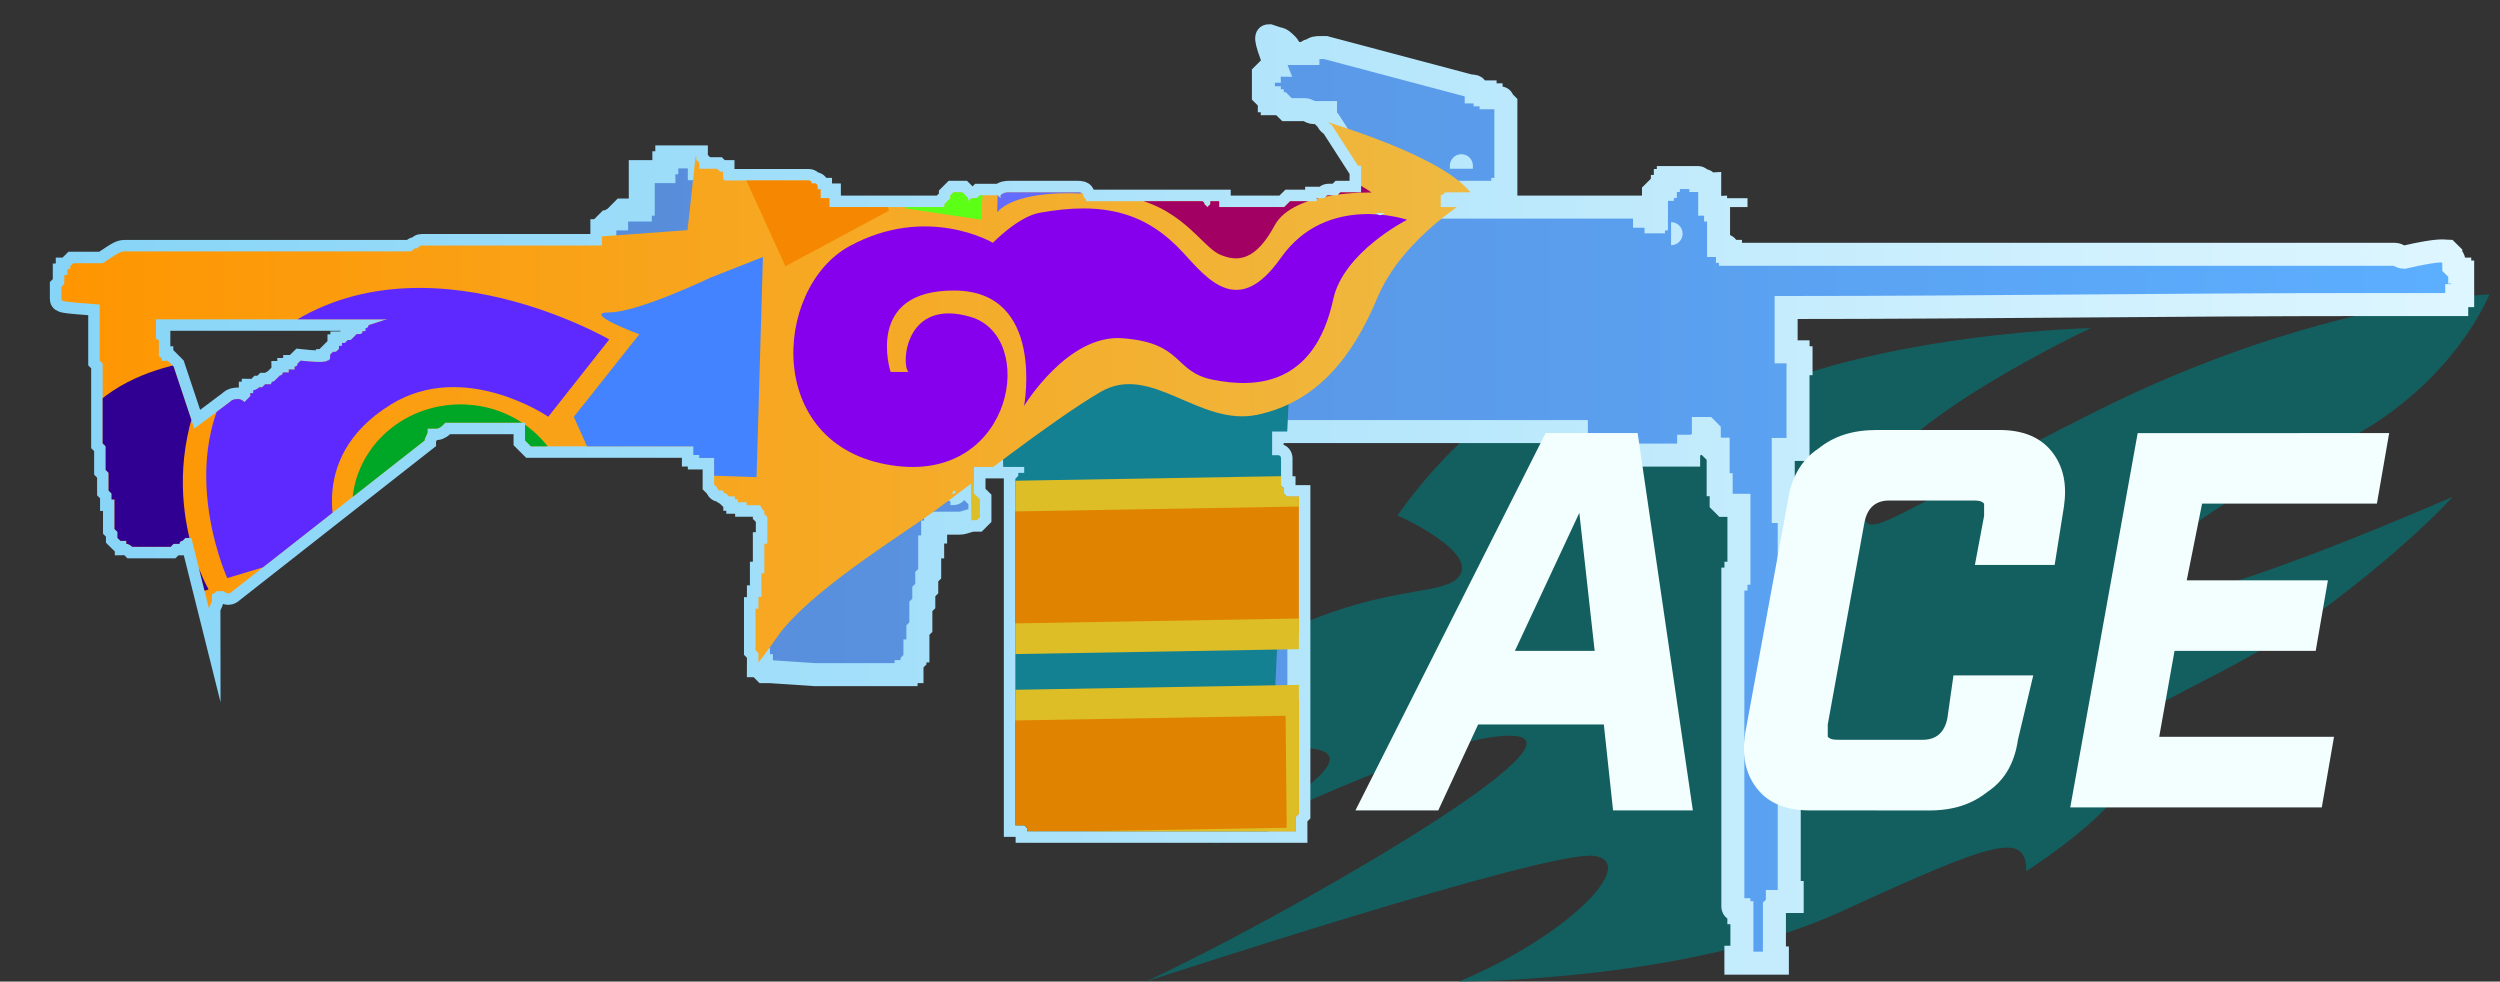 <?xml version="1.0" encoding="utf-8"?>
<!-- Generator: Adobe Illustrator 16.0.0, SVG Export Plug-In . SVG Version: 6.00 Build 0)  -->
<!DOCTYPE svg PUBLIC "-//W3C//DTD SVG 1.0//EN" "http://www.w3.org/TR/2001/REC-SVG-20010904/DTD/svg10.dtd">
<svg version="1.0" id="图层_1" xmlns="http://www.w3.org/2000/svg" xmlns:xlink="http://www.w3.org/1999/xlink" x="0px" y="0px"
	 width="81.5px" height="32px" viewBox="0 0 81.5 32" enable-background="new 0 0 81.5 32" xml:space="preserve">
<rect x="0" y="0" width="81.5" height="32" fill="#333333" stroke="none"/>
<path opacity="0.7" fill="#077272" enable-background="new    " d="M53.256,11.2c0,0-4.299,0.8-7.698,5.601
	c0,0,2.899,1.299,1.899,2.101s-5.399-0.397-13,7.199c0,0,3.1-1.397,7.298-1.699c4.201-0.301-1.1,2.5-2.299,3.199
	c0,0,7.799-3.897,10-3.601c2.199,0.3-7.801,6-12.101,8c0,0,13.101-4.3,14.601-4.1c1.5,0.198-0.801,2.6-4.399,4.1c0,0,7.5,0,12.5-2.3
	s6-2.602,6-1.3c0,0,4.397-2.802,3.101-3.802c-1.299-1,3.301-2.301,6.399-4.602c3.101-2.3,4.397-3.8,4.397-3.8
	s-7.498,3.301-9.799,3.399c-2.3,0.102,1.5-3.101,5.6-4.898c4.103-1.8,5.4-5.1,5.4-5.1s-5.601,0.2-12.8,3.8c-7.2,3.6-8,4.8-7.399,2.6
	c0.601-2.2,7.199-5.3,7.199-5.3s-9.199,0.2-13.4,3.5c-4.198,3.3-3-0.8-2.1-1.6C53.558,11.8,53.256,11.2,53.256,11.2z"/>
<linearGradient id="SVGID_1_" gradientUnits="userSpaceOnUse" x1="743.92" y1="578.482" x2="822.36" y2="578.482" gradientTransform="matrix(1 0 0 1 -741.92 -562.199)">
	<stop  offset="0" style="stop-color:#5782CE"/>
	<stop  offset="0.99" style="stop-color:#5CAEFF"/>
</linearGradient>
<linearGradient id="SVGID_2_" gradientUnits="userSpaceOnUse" x1="372.585" y1="-262.883" x2="451.616" y2="-262.883" gradientTransform="matrix(1 0 0 -1 -370.96 -246.6)">
	<stop  offset="0" style="stop-color:#86D4F7"/>
	<stop  offset="1" style="stop-color:#DEF6FF"/>
</linearGradient>
<path fill="url(#SVGID_1_)" stroke="url(#SVGID_2_)" stroke-width="0.75" stroke-miterlimit="10" d="M79.798,8.195l0.097,0.096
	c0,0.096,0.098,0.096,0.098,0.193c0,0.096,0,0.096,0,0.192l0.096,0.096l0,0h0.098v0.096h0.096l0,0v0.097v0.096l0,0v0.096v0.096l0,0
	l0,0v0.096v0.097v0.096v0.096h-0.096h-0.098l0,0l0,0v0.097v0.096l0,0l0,0v0.097h-0.096l0,0h-0.098l0,0l0,0c-0.771,0-1.637,0-2.405,0
	l0,0c-0.101,0-0.101,0-0.101,0l0,0h-0.096h-0.098c-6.354,0-12.612,0.096-18.87,0.096h-0.097l0,0v0.096v0.097v0.096v0.097l0,0v0.096
	v0.096v0.29v0.096l0,0v0.096v0.097v0.096v0.097v0.096h0.097h0.096l0,0h0.099h0.097v0.096l0,0v0.097l0,0h0.097l0,0v0.096v0.096l0,0
	l0,0c-0.099,0-0.099,0.097-0.099,0.097v0.096v0.097v0.096v0.096v0.097v0.096v0.097v0.096l0,0v0.096v0.097l0,0v0.096l0,0v0.097v0.096
	v0.096l0,0v0.097v0.096v0.097v0.096l0,0v0.096v0.097v0.096v0.097l0,0v0.096v0.096l0,0v0.097v0.096v0.096v0.097l0,0l0,0l0,0
	c-0.097,0-0.097,0-0.097,0c-0.099,0-0.191,0-0.289,0h-0.095l0,0l0,0v0.096l0,0v0.097v0.096l0,0v0.096v0.097v0.096v0.097v0.096v0.096
	l0,0v0.097l0,0v0.096l0,0v0.097v0.096l0,0V16v0.097v0.096v0.096v0.096v0.096l0,0v0.097l0,0v0.097l0,0h0.097l0,0h0.098v0.097l0,0
	v0.096l0,0l0,0l0,0v0.097v0.097l0,0v0.096l0,0v0.098l0,0v0.096v0.098v2.021v0.096v0.098v0.096l0,0v0.098v0.097l0,0v0.096l0,0v0.097
	l0,0v0.097v0.097v0.098v0.096v0.097v0.097v0.096l0,0v0.098v0.096V21.4v0.096v0.097l0,0v0.097v0.097v0.097v0.096v0.098l0,0v0.096
	v0.098v0.097v0.096l0,0v0.097v0.096l0,0v0.098v0.098v0.096v0.097v0.097v0.096v0.098v0.096v0.098l0,0v0.096v0.098l0,0v0.096l0,0
	v0.097v0.097l0,0v0.096v0.098v0.097v0.097v0.097l0,0v0.096v0.097v0.096l0,0v0.098l0,0v0.098v0.096l0,0v0.097v0.097v0.096v0.098
	v0.096v0.098l0,0v0.096l0,0v0.098l0,0v0.096v0.097l0,0v0.097V26.2l0,0v0.097v0.098l0,0v0.096v0.097v0.577v0.098l0,0v0.096v0.097
	v0.097v0.096v0.098v0.097v0.097l0,0v0.097v0.096v0.097v0.098v0.096v0.098l0,0v0.096v0.097v0.097v0.096V29l0,0v0.096h0.096v0.098
	v0.097v0.097c-0.096,0-0.096,0-0.096,0c-0.098,0-0.289,0-0.387,0v0.096l-0.096,0.097l0,0v0.097v0.098l0,0v0.096l0,0v0.097v0.097
	v0.096l0,0v0.098v0.096v0.098v0.096l0,0v0.096v0.098v0.097l0,0v0.097l0,0v0.096v0.097l0,0v0.099l0,0h0.096l0,0v0.096V31.4l0,0
	c-0.096,0-0.096,0-0.096,0c-0.386,0-0.771,0-1.06,0c-0.099,0-0.099,0-0.099,0h-0.097v-0.098v-0.096h0.097h0.099l0,0v-0.098l0,0
	v-0.096v-0.096V30.82v-0.096v0.289v-0.097V30.82v-0.096v-0.099v-0.097l0,0v-0.096v-0.097l0,0v-0.096l0,0v-0.099v-0.096l0,0v-0.096
	v-0.098l0,0l0,0v-0.096c-0.099,0-0.099,0-0.099,0v-0.097l0,0h-0.097c-0.099,0-0.099-0.097-0.099-0.097v-0.097v-0.097l0,0v-0.096l0,0
	v-0.098v-0.097v-0.097v-0.096v-0.097l0,0v-0.097v-0.098v-0.096v-0.386v-0.087v-0.096l0,0v-0.097V27.74v-0.098v-0.096V27.45v-0.097
	V27.26l0,0v-0.097v-0.097v-0.096v-0.097l0,0v-0.097V26.68l0,0v-0.096v-0.098l0,0v-0.096v-0.097l0,0V26.2l0,0v-0.097l0,0v-0.097
	v-0.096v-0.097v-0.098v-0.096v-0.098l0,0v-0.096v-0.097l0,0v-0.097l0,0v-0.096v-0.098v-0.096l0,0v-0.098v-0.097V24.66v-0.098v-0.096
	l0,0V24.37v-0.097l0,0v-0.096l0,0V24.08v-0.096l0,0v-0.094v-0.097v-0.481v-0.097v-0.097v-0.096v-0.098V22.83v-0.098l0,0v-0.096
	V22.54l0,0v-0.097V22.35v-0.097v-0.097l0,0v-0.096v-0.098v-0.096V21.77v-0.097l0,0v-0.096V21.48v-0.19v-0.097v-0.096l0,0V21v-0.096
	v-0.098V20.71v-0.097v-0.191v-0.097l0,0V20.23l0,0v-0.097l0,0v-0.097v-0.096l0,0v-0.098v-0.097V19.65v-0.096v-0.097v-0.097l0,0
	v-0.098l0,0v-0.096l0,0V19.07v-0.096v-0.096l0,0l0,0h0.101l0,0v-0.098v-0.092h0.097l0,0v-0.097v-0.096V18.4v-0.098l0,0v-0.096
	v-0.098v-0.096v-0.096V17.82v-0.096v-0.098l0,0v-0.096v-0.096v-0.193v-0.098v-0.096l0,0v-0.097v-0.093v-0.096v-0.096V16.57l0,0
	v-0.096h-0.097h-0.097c-0.096,0-0.096,0-0.191,0h-0.098l0,0l-0.096-0.096l0,0v-0.096v-0.096l0,0V16.09v-0.097v-0.096v-0.096l0,0
	h-0.098v-0.097v-0.096l0,0v-0.097v-0.096l0,0v-0.096v-0.097v-0.096v-0.097l0,0v-0.096v-0.096V14.74h0.098h-0.098v-0.096
	c-0.096,0-0.096,0-0.191,0l0,0l-0.098-0.097v-0.096v-0.096v-0.097l0,0v-0.096v-0.096l-0.096-0.097h-0.097v0.097v0.096v0.096v0.097
	v0.096l0,0c-0.097,0-0.097,0-0.097,0c-0.096,0-0.192,0.096-0.289,0.096H55.05l0,0v0.097v0.096l0,0l0,0v0.097l0,0l0,0h-1.059
	c-0.097,0-0.097,0-0.193,0l0,0h-0.096c-0.097,0-0.097,0-0.192,0l0,0c-0.096,0-0.096,0-0.193,0l0,0l0,0h-0.096h-0.097
	c-0.097,0-0.19,0-0.19,0c-0.191,0-0.291,0-0.385,0h-0.098c-0.098,0-0.29,0.096-0.385,0.096h-0.098c-0.098,0-0.098,0-0.098,0l0,0
	c-0.098,0-0.098,0-0.191,0v-0.096h-0.098h-0.098V14.74h-0.094v-0.096l0,0V14.55v-0.096v-0.096l0,0v-0.097v-0.096v-0.096
	c-0.098,0-0.098,0-0.193,0h-0.096h-9.629v0.096v0.096v0.097l0,0v0.096v0.096v0.097l0,0v0.096v0.097h0.096h0.098
	c0.096,0,0.096,0.096,0.096,0.096v0.096l0,0v0.097v0.096v0.097v0.096v0.096v0.097v0.096v0.097c0,0.096,0.098,0.096,0.098,0.096
	c0,0.096,0,0.096,0,0.193l0.098,0.096h0.1h0.092l0,0h0.097l0,0h0.097v0.096l0,0v0.096v0.096l0,0v0.097v0.097v0.097v0.096v0.097
	v0.097l0,0v0.096l0,0v0.098l0,0v0.096v0.098l0,0v0.097v0.097v0.096v0.097v0.099v0.096l0,0v0.096l0,0v0.097l0,0v0.097v0.098l0,0
	v0.096v0.096v0.098v0.096l0,0v0.098v0.096v0.097v0.097l0,0v0.096v0.099v0.097v0.096v0.097v0.097v0.096l0,0v0.098v0.096v0.387v0.096
	l0,0v0.097v0.097l0,0v0.097v0.097v0.096v0.098l0,0v0.096v0.193v0.096v0.098l0,0v0.096v0.097l0,0v0.097v0.096v0.098v0.096v0.098
	v0.097v0.096v0.097v0.097l0,0v0.097v0.098l0,0v0.096v0.097v0.097v0.096l0,0v0.098v0.096v0.098v0.096l0,0v0.098v0.096v0.097l0,0
	v0.097l0,0v0.096v0.098l0,0V24.3v0.097v0.097v0.096v0.097v0.097v0.097v0.098v0.096l0,0v0.097v0.097l0,0v0.096v0.098l0,0v0.096v0.098
	l0,0v0.096v0.098v0.096v0.097l0,0v0.097v0.192v0.097l0,0v0.096l0,0l-0.097,0.098l0,0v0.096v0.098l0,0v0.097l0,0v0.096V27.1H42.15
	h-0.096c-2.697,0-5.393,0-7.993,0h-0.096l0,0H33.87c-0.097,0-0.097,0-0.097,0h-0.096c-0.096,0-0.096,0-0.192,0v-0.097l-0.096-0.096
	h-0.097c-0.096,0-0.096,0-0.096,0H33.1v-0.097v-0.098v-0.096V26.52l0,0v-0.096v-0.097V26.2v-0.097v-0.097v-0.096v-0.097l0,0v-0.098
	V26.2v-0.097v-0.097l0,0v-0.096v-0.097l0,0v-0.098v-0.096l0,0v-0.098v-0.096l0,0v-0.097v-0.097v-0.096v-0.098v-0.096v-0.098v-0.097
	V24.66v-0.098l0,0v-0.096V24.37l0,0v-0.097l0,0v-0.096V24.08v-0.096l0,0v-0.094v-0.097v-0.097V23.6l0,0v-0.096v-0.098v-0.096v-0.097
	l0,0v-0.097v-0.096l0,0v-0.098v-0.096V22.73v-0.097v-0.096v-0.097V22.35v-0.097v-0.097l0,0v-0.096v-0.098l0,0v-0.096V21.77v-0.097
	v-0.096l0,0V21.48v-0.097V21.29v-0.097l0,0v-0.096V21l0,0v-0.096v-0.098V20.71v-0.097l0,0V20.52v-0.096v-0.097V20.23v-0.097V19.46
	v-0.097l0,0v-0.098V19.17v-0.098v-0.096l0,0v-0.096v-0.098v-0.094v-0.097l0,0v-0.096V18.4l0,0v-0.098l0,0v-0.096l0,0v-0.098v-0.096
	v-0.096V17.82v-0.096v-0.098l0,0v-0.096v-0.096l0,0v-0.099l0,0v-0.096l0,0v-0.097l0,0l0,0v-0.097v-0.097v-0.092v-0.096v-0.096V16.57
	v-0.096l0,0v-0.096v-0.096v-0.096V16.09l0,0v-0.097v-0.096l0,0l0,0v-0.096v-0.097v-0.096l0.096-0.097v-0.096h0.096h0.097l0,0v-0.096
	v-0.097l0,0h0.096c-0.578,0-1.059,0-1.637,0h-0.096l0,0c0,0.097,0,0.097,0,0.192v0.096v0.097v0.096V15.8c0,0.096,0,0.096,0,0.096
	v0.096v0.097l0,0l0.096,0.096l0.097,0.096v0.096v0.096l0,0v0.097v0.097v0.097l0,0l0,0v0.096l0,0l-0.097,0.097h-0.096
	c-0.192,0-0.289,0.097-0.481,0.097h-0.096l0,0c-0.096,0-0.096,0-0.096,0l0,0c-0.192,0-0.385,0-0.578,0l0,0l0,0v0.096l0,0v0.098l0,0
	v0.096h-0.096v0.098v0.097l0,0v0.096v0.097v0.097h-0.097l0,0v0.098v0.097l0,0v0.096l0,0v0.097l0,0v0.097v0.098l0,0v0.096l0,0v0.096
	v0.098l-0.096,0.096l0,0v0.098v0.096l0,0l0,0v0.097l0,0v0.097l0,0l0,0l-0.096,0.096v0.099v0.097v0.096v0.097l0,0l-0.096,0.096v0.097
	v0.578l-0.096,0.096l0,0v0.098v0.096l0,0v0.098v0.097v0.097v0.096l0,0v0.097h-0.097v0.192v0.097l-0.096,0.097l0,0v0.096v0.098l0,0
	v0.097h-0.096h-0.096l0,0v0.097h-0.096l0,0c-0.097,0-0.097,0-0.193,0l0,0h-0.096l0,0h-0.096c-0.578,0-1.156,0-1.733,0
	c-0.096,0-0.096,0-0.192,0l0,0c-0.096,0-0.193,0-0.193,0h-0.096l0,0h-0.096c-0.097,0-0.097,0-0.193,0l-1.444-0.097
	c-0.096,0-0.096,0-0.096,0h-0.097l-0.096-0.097v-0.098h-0.097V21.59v-0.097v-0.097V21.29l-0.096-0.097l0,0v-0.096l0,0V21v-0.096l0,0
	v-0.098V20.71v-0.097l0,0V20.52l0,0v-0.096v-0.097V20.23v-0.097l0,0v-0.097v-0.096l0,0v-0.098l0,0h0.096l0,0v-0.097V19.65l0,0
	v-0.096v-0.097l0,0h0.097v-0.097l0,0v-0.098l0,0l0,0v-0.096V19.07l0,0l0,0v-0.096v-0.096l0,0v-0.098v-0.092h0.096v-0.097v-0.096l0,0
	V18.4v-0.098l0,0v-0.096v-0.098v-0.096v-0.096l0,0V17.82v-0.096h0.097v-0.098v-0.096l0,0v-0.096v-0.099l0,0v-0.096l0,0l0,0v-0.097
	l0,0l0,0l0,0v-0.097v-0.097l0,0v-0.092l-0.097-0.096l0,0l0,0v-0.096l-0.096-0.098l0,0c0,0,0-0.096-0.097-0.096h-0.096h-0.096l0,0
	c-0.097,0-0.097,0-0.192,0v-0.096c-0.096,0-0.096,0-0.193,0h-0.096v-0.096h-0.097v-0.096c-0.096,0-0.096,0-0.192,0l-0.097-0.096
	c-0.096,0-0.096-0.097-0.096-0.097h-0.097l0,0c-0.096,0-0.096-0.096-0.096-0.096l0,0l0,0l-0.096-0.096v-0.097l0,0l0,0v-0.096v-0.097
	l0,0v-0.096v-0.096l0,0v-0.097l0,0l0,0v-0.096v-0.097v-0.096h-0.097h-0.096H22.99c-0.096,0-0.096,0-0.096,0h-0.096v-0.096
	c-0.097,0-0.097,0-0.097,0h-0.096V14.74v-0.096V14.55c-1.637,0-3.273,0-5.007,0h-0.096l0,0c-0.096,0-0.096,0-0.193,0l0,0
	l-0.096-0.096l0,0l0,0l-0.096-0.096l0,0v-0.097l0,0v-0.096v-0.096l0,0v-0.097v-0.096l0,0V13.78c-0.771,0-1.444,0-2.119,0
	c-0.096,0-0.193,0-0.289,0c-0.097,0-0.193,0-0.193,0l-0.096,0.097c0,0-0.097,0.096-0.192,0.096h-0.193h-0.096v0.097
	c0,0.096-0.097,0.192-0.097,0.289L7.584,19.27c-0.096,0.098-0.192,0.098-0.289,0H7.199c-0.096,0-0.096,0-0.096,0
	c-0.096,0-0.096,0.098-0.192,0.098c0,0.098,0,0.098,0,0.191c0,0.096-0.096,0.191-0.096,0.289l-0.578-2.312c-0.096,0-0.096,0-0.192,0
	l0,0l0,0l-0.096,0.096l0,0l0,0c-0.096,0-0.096,0.097-0.096,0.097l0,0l0,0H5.755H5.659l-0.096,0.097l0,0H5.466H4.792
	c-0.096,0-0.096,0-0.192,0l0,0H4.503c-0.096,0-0.096,0-0.193,0c0,0-0.096-0.097-0.192-0.097v-0.097c-0.097,0-0.097,0-0.097,0l0,0
	H3.926l-0.097-0.096l0,0v-0.097v-0.098l0,0l-0.096-0.096v-0.098v-0.096v-0.097l0,0v-0.097v-0.096l0,0v-0.096V16.57l0,0v-0.096
	v-0.096l0,0v-0.096H3.637l0,0v-0.096l0,0V16.09l0,0L3.54,15.993v-0.096v-0.096v-0.097l0,0v-0.096v-0.097l0,0v-0.096l0,0
	l-0.096-0.096v-0.097v-0.096l0,0v-0.097v-0.096v-0.096V14.74l0,0v-0.096V14.55l-0.097-0.096l0,0v-0.096l0,0v-0.097v-0.096l0,0
	v-0.096v-0.097l0,0l0,0v-0.096V13.78v-0.096v-0.096l0,0l0,0v-0.097l0,0v-0.096v-0.097l0,0v-0.096v-0.096l0,0v-0.097v-0.096l0,0
	v-0.097V12.72v-0.096v-0.097v-0.096l0,0v-0.097l0,0l0,0v-0.096v-0.096v-0.097v-0.096l0,0v-0.097l-0.096-0.096v-0.963v-0.096V10.6
	v-0.096V10.41l0,0v-0.097v-0.096V10.12v-0.096l0,0V9.929C2,9.832,2,9.832,2,9.736l0,0V9.639V9.543l0,0V9.447V9.351l0,0l0.096-0.096
	l0,0V9.158l0,0V9.062V8.966h0.097V8.869V8.773h0.096V8.677l0.097-0.096l0,0l0,0c0.096,0,0.096,0,0.096,0c0.096,0,0.096,0,0.193,0
	l0,0c0,0,0.096,0,0.192,0l0,0l0,0l0,0h0.096l0,0h0.096c0.097,0,0.097,0,0.097,0h0.096h0.096c0.578-0.385,0.578-0.385,0.771-0.385
	h9.05c0.097,0,0.192,0,0.192,0c0.097,0,0.097-0.096,0.193-0.096c0.096,0,0.096-0.096,0.193-0.096h0.096c0.097,0,0.097,0,0.193,0
	c0.096,0,0.096,0,0.193,0c1.733,0,3.562,0,5.392,0l0,0V7.906V7.714V7.618V7.521h0.096l0,0V7.425V7.329l0,0l0.096-0.096l0,0
	c0.097,0,0.097-0.096,0.193-0.096h0.096V7.04l0.192-0.193h0.097c0.096,0,0.192,0,0.289,0h0.096l0,0h0.097l0,0V6.751V6.655h0.096
	V6.559V6.462l0,0V6.366V6.27l0,0h-0.096l0,0V6.173l0,0V6.077V5.981l0,0V5.884V5.788V5.692V5.596l0,0h0.096h0.096l0,0l0,0h0.096l0,0
	h0.096h0.097h0.096h0.096h0.096V5.5l0,0V5.403V5.307h0.096V5.21V5.114h0.097c0.096,0,0.096,0,0.096,0l0,0c0.192,0,0.385,0,0.577,0
	h0.097h0.096V5.21l0.097,0.096l0,0v0.096V5.5h0.096c0.096,0,0.192,0,0.289,0c0.097,0,0.097,0,0.193,0l0.096,0.096h0.097l0,0v0.096
	v0.096l0,0c0,0,0,0.096,0.096,0.096c0.097,0,0.097,0,0.097,0l0,0c0.096,0,0.096,0,0.096,0c0.481,0,0.963,0,1.444,0
	c0.192,0,0.481,0,0.771,0h0.096h0.097l0,0h0.096c0.097,0,0.097,0.097,0.097,0.097l0,0h0.096l0,0c0.096,0,0.096,0.096,0.096,0.096
	v0.096h0.097V6.27v0.096v0.097h0.096h0.096h0.097v0.096V5.981v0.096v0.096V6.27v0.096l0,0l0,0v0.097v0.096l0,0l0,0l0,0v0.096l0,0
	v0.096l0,0h0.096c1.155,0,2.214,0,3.37,0l0,0l0,0l0,0h0.096c0,0,0.096,0,0.192,0V6.655l0.097-0.096l0,0l0.096-0.096V6.366
	l0.096-0.096l0,0h0.096l0,0c0.096,0,0.096,0,0.193,0l0.096,0.096l0.096,0.097v0.096c0.096-0.096,0.096-0.096,0.192-0.096
	c0.096,0,0.096,0,0.193-0.097c0.096,0,0.192,0,0.289,0l0,0c0.096,0,0.193,0,0.289,0l0.096,0.097c0-0.097,0-0.097,0-0.097
	c0.096-0.096,0.192-0.096,0.289-0.096h2.214c0.096,0,0.193,0,0.193,0.096c0,0.097,0.096,0.097,0.096,0.193c0.192,0,0.289,0,0.385,0
	c0.096,0,0.096,0,0.192,0h0.097c0.963,0,1.926,0,2.888,0c0.097,0,0.097,0,0.097,0c0.096,0,0.096,0,0.096,0
	c0.097,0,0.097,0.096,0.097,0.096l0.096,0.096l0,0l0,0l0.096-0.096V6.559l0,0h0.097l0,0h0.096h0.097v0.096v0.096l0,0l0,0h0.096
	c0.096,0,0.096,0,0.193,0h0.096l0,0c0.578,0,1.155,0,1.733,0l0,0l0.097-0.096l0.097-0.096l0,0c0.098,0,0.098,0,0.191,0
	c0.191,0,0.386,0,0.675,0V6.462h0.097h0.096l0,0c0.097,0,0.097-0.097,0.193-0.097c0.096,0,0.19,0,0.289,0l0,0l0,0l0.096-0.096
	c0.097,0,0.097,0,0.097,0c0.099,0,0.19,0,0.19,0h0.099l0,0l0,0l0,0h0.096c0.097,0,0.097,0,0.097,0l0,0h0.097V5.596V5.5V5.403H44.27
	l0,0l0,0l-0.867-1.348c-0.096,0-0.096-0.097-0.191-0.193c0-0.096,0-0.096,0-0.192l0,0h-0.097h-0.097h-0.096
	c-0.097,0-0.097,0-0.097,0c-0.099,0-0.192-0.096-0.29-0.096h-0.096l0,0h-0.097c-0.099,0-0.099,0-0.099,0c-0.096,0-0.096,0-0.189,0
	h-0.099l-0.099-0.097l-0.094-0.096H41.67c-0.097,0-0.097,0-0.097,0c-0.097,0-0.097,0-0.097,0V3.285H41.38V3.188l0,0l0,0l0,0l0,0
	h-0.097l-0.096-0.096V2.996V2.899V2.804l0,0V2.707V2.611l0,0l0,0V2.514l0,0V2.418l0,0l0,0l0.096-0.096h0.097l0,0
	c0-0.097,0.097-0.193,0.192-0.193c-0.385-0.963-0.289-0.963-0.192-0.963l0.289,0.096c0.097,0,0.192,0.097,0.289,0.192
	c0.097,0.097,0.097,0.193,0,0.289h0.097h0.096h0.097h0.097c0.096,0,0.096,0,0.096,0l0,0h0.097c0.1,0,0.1,0,0.1,0l0,0
	c0-0.096,0-0.096,0.097-0.096c0.099-0.096,0.191-0.096,0.291-0.096c0.096,0,0.096,0,0.189,0l4.719,1.252c0.096,0,0.19,0,0.19,0.096
	v0.096h0.096h0.097h0.097v0.097h0.097h0.098v0.096h0.096l0,0l0,0c0.096,0,0.096,0,0.191,0l0,0c0.098,0,0.098,0.097,0.098,0.097l0,0
	l0.097,0.096v0.096l0,0v0.097V3.67l0,0v0.097l0,0v0.096l0,0v0.096v0.097v0.096v0.097v0.096V4.44l0,0v0.097v0.096l0,0v0.096v0.096
	v0.096v0.097l0,0v0.096V5.21v0.096v0.096V5.5l0,0v0.096v0.096v0.096l0,0v0.096v0.097l0,0v0.096v0.096l0,0H48.99V6.27h-0.098h-0.097
	l0,0l0,0l0,0l0,0H48.7c-0.481,0-0.964,0-1.444,0l0,0l0,0l0,0l0,0c-0.096,0-0.096,0-0.096,0c-0.1,0-0.1,0.096-0.193,0.096v0.097
	v0.096v0.096v0.096c2.215,0,4.43,0,6.645,0l0,0V6.655V6.559v0.866V7.329V7.232h0.097h0.097h0.098V7.136h0.096l0,0l0,0V7.04l0,0
	V6.944V6.847V6.751V6.655l0,0V6.559V6.462l0,0h-0.096l0,0V6.366l0,0V6.27l0.096-0.096l0,0h0.096h0.098V6.077h0.096V5.981V5.884l0,0
	l0,0h0.098V5.788l0,0l0,0h0.096c0.192,0,0.387,0,0.578,0l0,0h0.096l0,0c0.097,0,0.097,0,0.193,0c0.096,0,0.096,0.096,0.096,0.096
	l0,0l0,0c0.097,0,0.097,0,0.097,0l0,0c0.097,0,0.097,0.097,0.192,0.097l0,0l0,0v0.096v0.096V6.27v0.096v0.097v0.096v0.096l0,0l0,0
	l0,0l0,0c0.097,0,0.097,0.096,0.192,0.096l0,0l0,0v0.096h0.097l0,0l0,0v0.097V7.04l0,0v0.096v0.096v0.096v0.096l0,0v0.097v0.096
	v0.096l0,0V7.81v0.193h0.097h0.096c0.097,0,0.097,0.096,0.097,0.096v0.096h0.098l0,0v0.096l0,0c7.125,0,14.25,0,21.375,0
	c0.096,0,0.193,0,0.289,0s0.191,0.096,0.287,0.096C79.605,8.099,79.702,8.195,79.798,8.195z M58.134,15.609L58.134,15.609
	L58.134,15.609L58.134,15.609z M56.594,6.462L56.594,6.462c0,0.096,0,0.192,0,0.192l0,0V6.75V6.655V6.559V6.462L56.594,6.462
	L56.594,6.462z M54.668,7.425L54.668,7.425L54.668,7.425L54.668,7.425z M54.477,7.618C54.57,7.618,54.57,7.618,54.477,7.618
	L54.477,7.618L54.477,7.618L54.477,7.618z M47.641,5.403L47.641,5.403V5.5V5.403L47.641,5.403
	C47.641,5.307,47.641,5.307,47.641,5.403L47.641,5.403L47.641,5.403z M45.136,6.944c-0.096,0-0.192,0-0.288,0
	C44.941,7.04,45.04,7.04,45.136,6.944L45.136,6.944z M56.305,15.609L56.305,15.609L56.305,15.609L56.305,15.609z M23.183,12.335
	L23.183,12.335L23.183,12.335C23.183,12.239,23.183,12.335,23.183,12.335L23.183,12.335z M26.071,15.031
	C26.167,15.128,26.167,15.128,26.071,15.031L26.071,15.031C26.167,15.031,26.167,15.031,26.071,15.031z M31.078,15.994
	c0,0.097-0.096,0.097-0.096,0.097h0.096C31.174,16.091,31.174,15.994,31.078,15.994L31.078,15.994z M12.688,10.41H5.082v0.096
	c0,0.096,0,0.096,0,0.096v0.097v0.096v0.097v0.096c0,0.096,0.096,0.096,0.096,0.096c0,0.097,0,0.097,0,0.193l0,0
	c0,0.097,0,0.097,0,0.097c0,0.096,0,0.096,0,0.192c0,0.097,0.096,0.097,0.096,0.097v0.096l0,0c0.097,0,0.097,0,0.193,0
	c0.096,0.096,0.096,0.096,0.192,0.193l0.674,2.021l1.155-0.866C7.584,13.01,7.68,13.01,7.777,13.01c0.096,0,0.192,0.097,0.192,0.097
	l0.096-0.097l0.096-0.096v-0.097l0,0h0.096v-0.096c0.097,0,0.193-0.096,0.193-0.096l0,0h0.096l0.096-0.097H8.74h0.097
	c0,0,0-0.096,0.096-0.096l0.096-0.097l0.096-0.096c0.096,0,0.096-0.096,0.096-0.096h0.097h0.096v-0.097H9.51h0.096V11.95
	c0.096,0,0.096-0.097,0.096-0.097l0,0l0.097-0.096c0.866,0.096,0.866,0,0.866,0c0.097,0,0.097-0.096,0.097-0.096l0,0v-0.097
	l0.096-0.096h0.096l0.097-0.096v-0.097h0.096V11.18c0.097,0,0.097,0,0.097,0l0.096-0.097h0.096l0.097-0.096l0.096-0.096h0.097
	c0.096,0,0.096-0.097,0.096-0.097h0.096l0,0v-0.096c0.097,0,0.097-0.097,0.097-0.097C12.591,10.41,12.591,10.41,12.688,10.41z"/>
<g>
	<g>
		<defs>
			<path id="SVGID_3_" d="M79.798,8.195l0.097,0.096c0,0.096,0.098,0.096,0.098,0.193c0,0.096,0,0.096,0,0.192l0.096,0.096l0,0
				h0.098v0.096h0.096l0,0v0.097v0.096l0,0v0.096v0.096l0,0l0,0v0.096v0.097v0.096v0.096h-0.096h-0.098l0,0l0,0v0.097v0.096l0,0l0,0
				v0.097h-0.096l0,0h-0.098l0,0l0,0c-0.771,0-1.637,0-2.405,0l0,0c-0.101,0-0.101,0-0.101,0l0,0h-0.096h-0.098
				c-6.354,0-12.612,0.096-18.87,0.096h-0.097l0,0v0.096v0.097v0.096v0.097l0,0v0.096v0.096v0.29v0.096l0,0v0.096v0.097v0.096v0.097
				v0.096h0.097h0.096l0,0h0.099h0.097v0.096l0,0v0.097l0,0h0.097l0,0v0.096v0.096l0,0l0,0c-0.099,0-0.099,0.097-0.099,0.097v0.096
				v0.097v0.096v0.096v0.097v0.096v0.097v0.096l0,0v0.096v0.097l0,0v0.096l0,0v0.097v0.096v0.096l0,0v0.097v0.096v0.097v0.096l0,0
				v0.096v0.097v0.096v0.097l0,0v0.096v0.096l0,0v0.097v0.096v0.096v0.097l0,0l0,0l0,0c-0.097,0-0.097,0-0.097,0
				c-0.099,0-0.191,0-0.289,0h-0.095l0,0l0,0v0.096l0,0v0.097v0.096l0,0v0.096v0.097v0.096v0.097v0.096v0.096l0,0v0.097l0,0v0.096
				l0,0v0.097v0.096l0,0V16v0.097v0.096v0.096v0.096v0.096l0,0v0.097l0,0v0.097l0,0h0.097l0,0h0.098v0.097l0,0v0.096l0,0l0,0l0,0
				v0.097v0.097l0,0v0.096l0,0v0.098l0,0v0.096v0.098v2.021v0.096v0.098v0.096l0,0v0.098v0.097l0,0v0.096l0,0v0.097l0,0v0.097v0.097
				v0.098v0.096v0.097v0.097v0.096l0,0v0.098v0.096V21.4v0.096v0.097l0,0v0.097v0.097v0.097v0.096v0.098l0,0v0.096v0.098v0.097
				v0.096l0,0v0.097v0.096l0,0v0.098v0.098v0.096v0.097v0.097v0.096v0.098v0.096v0.098l0,0v0.096v0.098l0,0v0.096l0,0v0.097v0.097
				l0,0v0.096v0.098v0.097v0.097v0.097l0,0v0.096v0.097v0.096l0,0v0.098l0,0v0.098v0.096l0,0v0.097v0.097v0.096v0.098v0.096v0.098
				l0,0v0.096l0,0v0.098l0,0v0.096v0.097l0,0v0.097V26.2l0,0v0.097v0.098l0,0v0.096v0.097v0.577v0.098l0,0v0.096v0.097v0.097v0.096
				v0.098v0.097v0.097l0,0v0.097v0.096v0.097v0.098v0.096v0.098l0,0v0.096v0.097v0.097v0.096V29l0,0v0.096h0.096v0.098v0.097v0.097
				c-0.096,0-0.096,0-0.096,0c-0.098,0-0.289,0-0.387,0v0.096l-0.096,0.097l0,0v0.097v0.098l0,0v0.096l0,0v0.097v0.097v0.096l0,0
				v0.098v0.096v0.098v0.096l0,0v0.096v0.098v0.097l0,0v0.097l0,0v0.096v0.097l0,0v0.099l0,0h0.096l0,0v0.096V31.4l0,0
				c-0.096,0-0.096,0-0.096,0c-0.386,0-0.771,0-1.06,0c-0.099,0-0.099,0-0.099,0h-0.097v-0.098v-0.096h0.097h0.099l0,0v-0.098l0,0
				v-0.096v-0.096V30.82v-0.096v0.289v-0.097V30.82v-0.096v-0.099v-0.097l0,0v-0.096v-0.097l0,0v-0.096l0,0v-0.099v-0.096l0,0
				v-0.096v-0.098l0,0l0,0v-0.096c-0.099,0-0.099,0-0.099,0v-0.097l0,0h-0.097c-0.099,0-0.099-0.097-0.099-0.097v-0.097v-0.097l0,0
				v-0.096l0,0v-0.098v-0.097v-0.097v-0.096v-0.097l0,0v-0.097v-0.098v-0.096v-0.386v-0.087v-0.096l0,0v-0.097V27.74v-0.098v-0.096
				V27.45v-0.097V27.26l0,0v-0.097v-0.097v-0.096v-0.097l0,0v-0.097V26.68l0,0v-0.096v-0.098l0,0v-0.096v-0.097l0,0V26.2l0,0v-0.097
				l0,0v-0.097v-0.096v-0.097v-0.098v-0.096v-0.098l0,0v-0.096v-0.097l0,0v-0.097l0,0v-0.096v-0.098v-0.096l0,0v-0.098v-0.097V24.66
				v-0.098v-0.096l0,0V24.37v-0.097l0,0v-0.096l0,0V24.08v-0.096l0,0v-0.094v-0.097v-0.481v-0.097v-0.097v-0.096v-0.098V22.83
				v-0.098l0,0v-0.096V22.54l0,0v-0.097V22.35v-0.097v-0.097l0,0v-0.096v-0.098v-0.096V21.77v-0.097l0,0v-0.096V21.48v-0.19v-0.097
				v-0.096l0,0V21v-0.096v-0.098V20.71v-0.097v-0.191v-0.097l0,0V20.23l0,0v-0.097l0,0v-0.097v-0.096l0,0v-0.098v-0.097V19.65
				v-0.096v-0.097v-0.097l0,0v-0.098l0,0v-0.096l0,0V19.07v-0.096v-0.096l0,0l0,0h0.101l0,0v-0.098v-0.092h0.097l0,0v-0.097v-0.096
				V18.4v-0.098l0,0v-0.096v-0.098v-0.096v-0.096V17.82v-0.096v-0.098l0,0v-0.096v-0.096v-0.193v-0.098v-0.096l0,0v-0.097v-0.093
				v-0.096v-0.096V16.57l0,0v-0.096h-0.097h-0.097c-0.096,0-0.096,0-0.191,0h-0.098l0,0l-0.096-0.096l0,0v-0.096v-0.096l0,0V16.09
				v-0.097v-0.096v-0.096l0,0h-0.098v-0.097v-0.096l0,0v-0.097v-0.096l0,0v-0.096v-0.097v-0.096v-0.097l0,0v-0.096v-0.096V14.74
				h0.098h-0.098v-0.096c-0.096,0-0.096,0-0.191,0l0,0l-0.098-0.097v-0.096v-0.096v-0.097l0,0v-0.096v-0.096l-0.096-0.097h-0.097
				v0.097v0.096v0.096v0.097v0.096l0,0c-0.097,0-0.097,0-0.097,0c-0.096,0-0.192,0.096-0.289,0.096H55.05l0,0v0.097v0.096l0,0l0,0
				v0.097l0,0l0,0h-1.059c-0.097,0-0.097,0-0.193,0l0,0h-0.096c-0.097,0-0.097,0-0.192,0l0,0c-0.096,0-0.096,0-0.193,0l0,0l0,0
				h-0.096h-0.097c-0.097,0-0.19,0-0.19,0c-0.191,0-0.291,0-0.385,0h-0.098c-0.098,0-0.29,0.096-0.385,0.096h-0.098
				c-0.098,0-0.098,0-0.098,0l0,0c-0.098,0-0.098,0-0.191,0v-0.096h-0.098h-0.098V14.74h-0.094v-0.096l0,0V14.55v-0.096v-0.096l0,0
				v-0.097v-0.096v-0.096c-0.098,0-0.098,0-0.193,0h-0.096h-9.629v0.096v0.096v0.097l0,0v0.096v0.096v0.097l0,0v0.096v0.097h0.096
				h0.098c0.096,0,0.096,0.096,0.096,0.096v0.096l0,0v0.097v0.096v0.097v0.096v0.096v0.097v0.096v0.097
				c0,0.096,0.098,0.096,0.098,0.096c0,0.096,0,0.096,0,0.193l0.098,0.096h0.1h0.092l0,0h0.097l0,0h0.097v0.096l0,0v0.096v0.096l0,0
				v0.097v0.097v0.097v0.096v0.097v0.097l0,0v0.096l0,0v0.098l0,0v0.096v0.098l0,0v0.097v0.097v0.096v0.097v0.099v0.096l0,0v0.096
				l0,0v0.097l0,0v0.097v0.098l0,0v0.096v0.096v0.098v0.096l0,0v0.098v0.096v0.097v0.097l0,0v0.096v0.099v0.097v0.096v0.097v0.097
				v0.096l0,0v0.098v0.096v0.387v0.096l0,0v0.097v0.097l0,0v0.097v0.097v0.096v0.098l0,0v0.096v0.193v0.096v0.098l0,0v0.096v0.097
				l0,0v0.097v0.096v0.098v0.096v0.098v0.097v0.096v0.097v0.097l0,0v0.097v0.098l0,0v0.096v0.097v0.097v0.096l0,0v0.098v0.096v0.098
				v0.096l0,0v0.098v0.096v0.097l0,0v0.097l0,0v0.096v0.098l0,0V24.3v0.097v0.097v0.096v0.097v0.097v0.097v0.098v0.096l0,0v0.097
				v0.097l0,0v0.096v0.098l0,0v0.096v0.098l0,0v0.096v0.098v0.096v0.097l0,0v0.097v0.192v0.097l0,0v0.096l0,0l-0.097,0.098l0,0
				v0.096v0.098l0,0v0.097l0,0v0.096V27.1H42.15h-0.096c-2.697,0-5.393,0-7.993,0h-0.096l0,0H33.87c-0.097,0-0.097,0-0.097,0h-0.096
				c-0.096,0-0.096,0-0.192,0v-0.097l-0.096-0.096h-0.097c-0.096,0-0.096,0-0.096,0H33.1v-0.097v-0.098v-0.096V26.52l0,0v-0.096
				v-0.097V26.2v-0.097v-0.097v-0.096v-0.097l0,0v-0.098V26.2v-0.097v-0.097l0,0v-0.096v-0.097l0,0v-0.098v-0.096l0,0v-0.098v-0.096
				l0,0v-0.097v-0.097v-0.096v-0.098v-0.096v-0.098v-0.097V24.66v-0.098l0,0v-0.096V24.37l0,0v-0.097l0,0v-0.096V24.08v-0.096l0,0
				v-0.094v-0.097v-0.097V23.6l0,0v-0.096v-0.098v-0.096v-0.097l0,0v-0.097v-0.096l0,0v-0.098v-0.096V22.73v-0.097v-0.096v-0.097
				V22.35v-0.097v-0.097l0,0v-0.096v-0.098l0,0v-0.096V21.77v-0.097v-0.096l0,0V21.48v-0.097V21.29v-0.097l0,0v-0.096V21l0,0v-0.096
				v-0.098V20.71v-0.097l0,0V20.52v-0.096v-0.097V20.23v-0.097V19.46v-0.097l0,0v-0.098V19.17v-0.098v-0.096l0,0v-0.096v-0.098
				v-0.094v-0.097l0,0v-0.096V18.4l0,0v-0.098l0,0v-0.096l0,0v-0.098v-0.096v-0.096V17.82v-0.096v-0.098l0,0v-0.096v-0.096l0,0
				v-0.099l0,0v-0.096l0,0v-0.097l0,0l0,0v-0.097v-0.097v-0.092v-0.096v-0.096V16.57v-0.096l0,0v-0.096v-0.096v-0.096V16.09l0,0
				v-0.097v-0.096l0,0l0,0v-0.096v-0.097v-0.096l0.096-0.097v-0.096h0.096h0.097l0,0v-0.096v-0.097l0,0h0.096
				c-0.578,0-1.059,0-1.637,0h-0.096l0,0c0,0.097,0,0.097,0,0.192v0.096v0.097v0.096V15.8c0,0.096,0,0.096,0,0.096v0.096v0.097l0,0
				l0.096,0.096l0.097,0.096v0.096v0.096l0,0v0.097v0.097v0.097l0,0l0,0v0.096l0,0l-0.097,0.097h-0.096
				c-0.192,0-0.289,0.097-0.481,0.097h-0.096l0,0c-0.096,0-0.096,0-0.096,0l0,0c-0.192,0-0.385,0-0.578,0l0,0l0,0v0.096l0,0v0.098
				l0,0v0.096h-0.096v0.098v0.097l0,0v0.096v0.097v0.097h-0.097l0,0v0.098v0.097l0,0v0.096l0,0v0.097l0,0v0.097v0.098l0,0v0.096l0,0
				v0.096v0.098l-0.096,0.096l0,0v0.098v0.096l0,0l0,0v0.097l0,0v0.097l0,0l0,0l-0.096,0.096v0.099v0.097v0.096v0.097l0,0
				l-0.096,0.096v0.097v0.578l-0.096,0.096l0,0v0.098v0.096l0,0v0.098v0.097v0.097v0.096l0,0v0.097h-0.097v0.192v0.097l-0.096,0.097
				l0,0v0.096v0.098l0,0v0.097h-0.096h-0.096l0,0v0.097h-0.096l0,0c-0.097,0-0.097,0-0.193,0l0,0h-0.096l0,0h-0.096
				c-0.578,0-1.156,0-1.733,0c-0.096,0-0.096,0-0.192,0l0,0c-0.096,0-0.193,0-0.193,0h-0.096l0,0h-0.096c-0.097,0-0.097,0-0.193,0
				l-1.444-0.097c-0.096,0-0.096,0-0.096,0h-0.097l-0.096-0.097v-0.098h-0.097V21.59v-0.097v-0.097V21.29l-0.096-0.097l0,0v-0.096
				l0,0V21v-0.096l0,0v-0.098V20.71v-0.097l0,0V20.52l0,0v-0.096v-0.097V20.23v-0.097l0,0v-0.097v-0.096l0,0v-0.098l0,0h0.096l0,0
				v-0.097V19.65l0,0v-0.096v-0.097l0,0h0.097v-0.097l0,0v-0.098l0,0l0,0v-0.096V19.07l0,0l0,0v-0.096v-0.096l0,0v-0.098v-0.092
				h0.096v-0.097v-0.096l0,0V18.4v-0.098l0,0v-0.096v-0.098v-0.096v-0.096l0,0V17.82v-0.096h0.097v-0.098v-0.096l0,0v-0.096v-0.099
				l0,0v-0.096l0,0l0,0v-0.097l0,0l0,0l0,0v-0.097v-0.097l0,0v-0.092l-0.097-0.096l0,0l0,0v-0.096l-0.096-0.098l0,0
				c0,0,0-0.096-0.097-0.096h-0.096h-0.096l0,0c-0.097,0-0.097,0-0.192,0v-0.096c-0.096,0-0.096,0-0.193,0h-0.096v-0.096h-0.097
				v-0.096c-0.096,0-0.096,0-0.192,0l-0.097-0.096c-0.096,0-0.096-0.097-0.096-0.097h-0.097l0,0c-0.096,0-0.096-0.096-0.096-0.096
				l0,0l0,0l-0.096-0.096v-0.097l0,0l0,0v-0.096v-0.097l0,0v-0.096v-0.096l0,0v-0.097l0,0l0,0v-0.096v-0.097v-0.096h-0.097h-0.096
				H22.99c-0.096,0-0.096,0-0.096,0h-0.096v-0.096c-0.097,0-0.097,0-0.097,0h-0.096V14.74v-0.096V14.55c-1.637,0-3.273,0-5.007,0
				h-0.096l0,0c-0.096,0-0.096,0-0.193,0l0,0l-0.096-0.096l0,0l0,0l-0.096-0.096l0,0v-0.097l0,0v-0.096v-0.096l0,0v-0.097v-0.096
				l0,0V13.78c-0.771,0-1.444,0-2.119,0c-0.096,0-0.193,0-0.289,0c-0.097,0-0.193,0-0.193,0l-0.096,0.097
				c0,0-0.097,0.096-0.192,0.096h-0.193h-0.096v0.097c0,0.096-0.097,0.192-0.097,0.289L7.584,19.27
				c-0.096,0.098-0.192,0.098-0.289,0H7.199c-0.096,0-0.096,0-0.096,0c-0.096,0-0.096,0.098-0.192,0.098c0,0.098,0,0.098,0,0.191
				c0,0.096-0.096,0.191-0.096,0.289l-0.578-2.312c-0.096,0-0.096,0-0.192,0l0,0l0,0l-0.096,0.096l0,0l0,0
				c-0.096,0-0.096,0.097-0.096,0.097l0,0l0,0H5.755H5.659l-0.096,0.097l0,0H5.466H4.792c-0.096,0-0.096,0-0.192,0l0,0H4.503
				c-0.096,0-0.096,0-0.193,0c0,0-0.096-0.097-0.192-0.097v-0.097c-0.097,0-0.097,0-0.097,0l0,0H3.926l-0.097-0.096l0,0v-0.097
				v-0.098l0,0l-0.096-0.096v-0.098v-0.096v-0.097l0,0v-0.097v-0.096l0,0v-0.096V16.57l0,0v-0.096v-0.096l0,0v-0.096H3.637l0,0
				v-0.096l0,0V16.09l0,0L3.54,15.993v-0.096v-0.096v-0.097l0,0v-0.096v-0.097l0,0v-0.096l0,0l-0.096-0.096v-0.097v-0.096l0,0
				v-0.097v-0.096v-0.096V14.74l0,0v-0.096V14.55l-0.097-0.096l0,0v-0.096l0,0v-0.097v-0.096l0,0v-0.096v-0.097l0,0l0,0v-0.096
				V13.78v-0.096v-0.096l0,0l0,0v-0.097l0,0v-0.096v-0.097l0,0v-0.096v-0.096l0,0v-0.097v-0.096l0,0v-0.097V12.72v-0.096v-0.097
				v-0.096l0,0v-0.097l0,0l0,0v-0.096v-0.096v-0.097v-0.096l0,0v-0.097l-0.096-0.096v-0.963v-0.096V10.6v-0.096V10.41l0,0v-0.097
				v-0.096V10.12v-0.096l0,0V9.929C2,9.832,2,9.832,2,9.736l0,0V9.639V9.543l0,0V9.447V9.351l0,0l0.096-0.096l0,0V9.158l0,0V9.062
				V8.966h0.097V8.869V8.773h0.096V8.677l0.097-0.096l0,0l0,0c0.096,0,0.096,0,0.096,0c0.096,0,0.096,0,0.193,0l0,0
				c0,0,0.096,0,0.192,0l0,0l0,0l0,0h0.096l0,0h0.096c0.097,0,0.097,0,0.097,0h0.096h0.096c0.578-0.385,0.578-0.385,0.771-0.385
				h9.05c0.097,0,0.192,0,0.192,0c0.097,0,0.097-0.096,0.193-0.096c0.096,0,0.096-0.096,0.193-0.096h0.096c0.097,0,0.097,0,0.193,0
				c0.096,0,0.096,0,0.193,0c1.733,0,3.562,0,5.392,0l0,0V7.906V7.714V7.618V7.521h0.096l0,0V7.425V7.329l0,0l0.096-0.096l0,0
				c0.097,0,0.097-0.096,0.193-0.096h0.096V7.04l0.192-0.193h0.097c0.096,0,0.192,0,0.289,0h0.096l0,0h0.097l0,0V6.751V6.655h0.096
				V6.559V6.462l0,0V6.366V6.27l0,0h-0.096l0,0V6.173l0,0V6.077V5.981l0,0V5.884V5.788V5.692V5.596l0,0h0.096h0.096l0,0l0,0h0.096
				l0,0h0.096h0.097h0.096h0.096h0.096V5.5l0,0V5.403V5.307h0.096V5.21V5.114h0.097c0.096,0,0.096,0,0.096,0l0,0
				c0.192,0,0.385,0,0.577,0h0.097h0.096V5.21l0.097,0.096l0,0v0.096V5.5h0.096c0.096,0,0.192,0,0.289,0c0.097,0,0.097,0,0.193,0
				l0.096,0.096h0.097l0,0v0.096v0.096l0,0c0,0,0,0.096,0.096,0.096c0.097,0,0.097,0,0.097,0l0,0c0.096,0,0.096,0,0.096,0
				c0.481,0,0.963,0,1.444,0c0.192,0,0.481,0,0.771,0h0.096h0.097l0,0h0.096c0.097,0,0.097,0.097,0.097,0.097l0,0h0.096l0,0
				c0.096,0,0.096,0.096,0.096,0.096v0.096h0.097V6.27v0.096v0.097h0.096h0.096h0.097v0.096V5.981v0.096v0.096V6.27v0.096l0,0l0,0
				v0.097v0.096l0,0l0,0l0,0v0.096l0,0v0.096l0,0h0.096c1.155,0,2.214,0,3.37,0l0,0l0,0l0,0h0.096c0,0,0.096,0,0.192,0V6.655
				l0.097-0.096l0,0l0.096-0.096V6.366l0.096-0.096l0,0h0.096l0,0c0.096,0,0.096,0,0.193,0l0.096,0.096l0.096,0.097v0.096
				c0.096-0.096,0.096-0.096,0.192-0.096c0.096,0,0.096,0,0.193-0.097c0.096,0,0.192,0,0.289,0l0,0c0.096,0,0.193,0,0.289,0
				l0.096,0.097c0-0.097,0-0.097,0-0.097c0.096-0.096,0.192-0.096,0.289-0.096h2.214c0.096,0,0.193,0,0.193,0.096
				c0,0.097,0.096,0.097,0.096,0.193c0.192,0,0.289,0,0.385,0c0.096,0,0.096,0,0.192,0h0.097c0.963,0,1.926,0,2.888,0
				c0.097,0,0.097,0,0.097,0c0.096,0,0.096,0,0.096,0c0.097,0,0.097,0.096,0.097,0.096l0.096,0.096l0,0l0,0l0.096-0.096V6.559l0,0
				h0.097l0,0h0.096h0.097v0.096v0.096l0,0l0,0h0.096c0.096,0,0.096,0,0.193,0h0.096l0,0c0.578,0,1.155,0,1.733,0l0,0l0.097-0.096
				l0.097-0.096l0,0c0.098,0,0.098,0,0.191,0c0.191,0,0.386,0,0.675,0V6.462h0.097h0.096l0,0c0.097,0,0.097-0.097,0.193-0.097
				c0.096,0,0.19,0,0.289,0l0,0l0,0l0.096-0.096c0.097,0,0.097,0,0.097,0c0.099,0,0.19,0,0.19,0h0.099l0,0l0,0l0,0h0.096
				c0.097,0,0.097,0,0.097,0l0,0h0.097V5.596V5.5V5.403H44.27l0,0l0,0l-0.867-1.348c-0.096,0-0.096-0.097-0.191-0.193
				c0-0.096,0-0.096,0-0.192l0,0h-0.097h-0.097h-0.096c-0.097,0-0.097,0-0.097,0c-0.099,0-0.192-0.096-0.29-0.096h-0.096l0,0h-0.097
				c-0.099,0-0.099,0-0.099,0c-0.096,0-0.096,0-0.189,0h-0.099l-0.099-0.097l-0.094-0.096H41.67c-0.097,0-0.097,0-0.097,0
				c-0.097,0-0.097,0-0.097,0V3.285H41.38V3.188l0,0l0,0l0,0l0,0h-0.097l-0.096-0.096V2.996V2.899V2.804l0,0V2.707V2.611l0,0l0,0
				V2.514l0,0V2.418l0,0l0,0l0.096-0.096h0.097l0,0c0-0.097,0.097-0.193,0.192-0.193c-0.385-0.963-0.289-0.963-0.192-0.963
				l0.289,0.096c0.097,0,0.192,0.097,0.289,0.192c0.097,0.097,0.097,0.193,0,0.289h0.097h0.096h0.097h0.097c0.096,0,0.096,0,0.096,0
				l0,0h0.097c0.1,0,0.1,0,0.1,0l0,0c0-0.096,0-0.096,0.097-0.096c0.099-0.096,0.191-0.096,0.291-0.096c0.096,0,0.096,0,0.189,0
				l4.719,1.252c0.096,0,0.19,0,0.19,0.096v0.096h0.096h0.097h0.097v0.097h0.097h0.098v0.096h0.096l0,0l0,0c0.096,0,0.096,0,0.191,0
				l0,0c0.098,0,0.098,0.097,0.098,0.097l0,0l0.097,0.096v0.096l0,0v0.097V3.67l0,0v0.097l0,0v0.096l0,0v0.096v0.097v0.096v0.097
				v0.096V4.44l0,0v0.097v0.096l0,0v0.096v0.096v0.096v0.097l0,0v0.096V5.21v0.096v0.096V5.5l0,0v0.096v0.096v0.096l0,0v0.096v0.097
				l0,0v0.096v0.096l0,0H48.99V6.27h-0.098h-0.097l0,0l0,0l0,0l0,0H48.7c-0.481,0-0.964,0-1.444,0l0,0l0,0l0,0l0,0
				c-0.096,0-0.096,0-0.096,0c-0.1,0-0.1,0.096-0.193,0.096v0.097v0.096v0.096v0.096c2.215,0,4.43,0,6.645,0l0,0V6.655V6.559v0.866
				V7.329V7.232h0.097h0.097h0.098V7.136h0.096l0,0l0,0V7.04l0,0V6.944V6.847V6.751V6.655l0,0V6.559V6.462l0,0h-0.096l0,0V6.366l0,0
				V6.27l0.096-0.096l0,0h0.096h0.098V6.077h0.096V5.981V5.884l0,0l0,0h0.098V5.788l0,0l0,0h0.096c0.192,0,0.387,0,0.578,0l0,0
				h0.096l0,0c0.097,0,0.097,0,0.193,0c0.096,0,0.096,0.096,0.096,0.096l0,0l0,0c0.097,0,0.097,0,0.097,0l0,0
				c0.097,0,0.097,0.097,0.192,0.097l0,0l0,0v0.096v0.096V6.27v0.096v0.097v0.096v0.096l0,0l0,0l0,0l0,0
				c0.097,0,0.097,0.096,0.192,0.096l0,0l0,0v0.096h0.097l0,0l0,0v0.097V7.04l0,0v0.096v0.096v0.096v0.096l0,0v0.097v0.096v0.096
				l0,0V7.81v0.193h0.097h0.096c0.097,0,0.097,0.096,0.097,0.096v0.096h0.098l0,0v0.096l0,0c7.125,0,14.25,0,21.375,0
				c0.096,0,0.193,0,0.289,0s0.191,0.096,0.287,0.096C79.605,8.099,79.702,8.195,79.798,8.195z M58.134,15.609L58.134,15.609
				L58.134,15.609L58.134,15.609z M56.594,6.462L56.594,6.462c0,0.096,0,0.192,0,0.192l0,0V6.75V6.655V6.559V6.462L56.594,6.462
				L56.594,6.462z M54.668,7.425L54.668,7.425L54.668,7.425L54.668,7.425z M54.477,7.618C54.57,7.618,54.57,7.618,54.477,7.618
				L54.477,7.618L54.477,7.618L54.477,7.618z M47.641,5.403L47.641,5.403V5.5V5.403L47.641,5.403
				C47.641,5.307,47.641,5.307,47.641,5.403L47.641,5.403L47.641,5.403z M45.136,6.944c-0.096,0-0.192,0-0.288,0
				C44.941,7.04,45.04,7.04,45.136,6.944L45.136,6.944z M56.305,15.609L56.305,15.609L56.305,15.609L56.305,15.609z M23.183,12.335
				L23.183,12.335L23.183,12.335C23.183,12.239,23.183,12.335,23.183,12.335L23.183,12.335z M26.071,15.031
				C26.167,15.128,26.167,15.128,26.071,15.031L26.071,15.031C26.167,15.031,26.167,15.031,26.071,15.031z M31.078,15.994
				c0,0.097-0.096,0.097-0.096,0.097h0.096C31.174,16.091,31.174,15.994,31.078,15.994L31.078,15.994z M12.688,10.41H5.082v0.096
				c0,0.096,0,0.096,0,0.096v0.097v0.096v0.097v0.096c0,0.096,0.096,0.096,0.096,0.096c0,0.097,0,0.097,0,0.193l0,0
				c0,0.097,0,0.097,0,0.097c0,0.096,0,0.096,0,0.192c0,0.097,0.096,0.097,0.096,0.097v0.096l0,0c0.097,0,0.097,0,0.193,0
				c0.096,0.096,0.096,0.096,0.192,0.193l0.674,2.021l1.155-0.866C7.584,13.01,7.68,13.01,7.777,13.01
				c0.096,0,0.192,0.097,0.192,0.097l0.096-0.097l0.096-0.096v-0.097l0,0h0.096v-0.096c0.097,0,0.193-0.096,0.193-0.096l0,0h0.096
				l0.096-0.097H8.74h0.097c0,0,0-0.096,0.096-0.096l0.096-0.097l0.096-0.096c0.096,0,0.096-0.096,0.096-0.096h0.097h0.096v-0.097
				H9.51h0.096V11.95c0.096,0,0.096-0.097,0.096-0.097l0,0l0.097-0.096c0.866,0.096,0.866,0,0.866,0
				c0.097,0,0.097-0.096,0.097-0.096l0,0v-0.097l0.096-0.096h0.096l0.097-0.096v-0.097h0.096V11.18c0.097,0,0.097,0,0.097,0
				l0.096-0.097h0.096l0.097-0.096l0.096-0.096h0.097c0.096,0,0.096-0.097,0.096-0.097h0.096l0,0v-0.096
				c0.097,0,0.097-0.097,0.097-0.097C12.591,10.41,12.591,10.41,12.688,10.41z"/>
		</defs>
		<clipPath id="SVGID_4_">
			<use xlink:href="#SVGID_3_"  overflow="visible"/>
		</clipPath>
		<g clip-path="url(#SVGID_4_)">
			<polygon fill="#148193" points="41.288,28.486 33.049,29.477 32.509,7.164 39.089,11.392 42.098,11.214 			"/>
			<polygon fill="#E08300" stroke="#DDBE26" stroke-miterlimit="10" points="32.157,16.188 43.141,16 43.184,20.648 32.2,20.838 			
				"/>
			<polygon fill="#E08300" stroke="#DDBE26" stroke-miterlimit="10" points="31.422,23.016 42.406,22.825 42.451,27.477 
				31.467,27.664 			"/>
			
				<linearGradient id="SVGID_5_" gradientUnits="userSpaceOnUse" x1="743.354" y1="574.834" x2="789.952" y2="574.834" gradientTransform="matrix(1 0 0 1 -741.92 -562.199)">
				<stop  offset="5.581969e-004" style="stop-color:#FF9500"/>
				<stop  offset="1" style="stop-color:#EFB941"/>
			</linearGradient>
			<path fill="url(#SVGID_5_)" d="M1.59,7.897h15.385l5.439-0.394l0.413-3.789l9.04-1.716l5.025,0.358c0,0,9.75,1.905,11.14,4.044
				c0,0-2.302,1.314-3.132,3.312c-0.83,1.997-2.014,3.405-3.91,3.809c-1.9,0.402-3.467-1.716-5.124-0.738
				c-1.657,0.978-4.23,3.029-5.399,3.874c-1.168,0.845-4.136,2.667-5.134,4.112c-0.998,1.451-2.321,2.979-3.56,2.361
				c-1.238-0.615-2.883-1.678-2.883-1.678l-5.683,0.15L7.721,21.71l-5.387,0.87l-0.9-1.283L1.59,7.897z"/>
			<path fill="#300093" d="M7.084,11.709c0,0-4.817,0.052-5.305,4.147c-0.63,5.278,5.022,3.36,5.022,3.36S4.733,15.705,7.084,11.709
				z"/>
			<path fill="#5D29FF" d="M7.408,18.846l3.683-1.107c0,0-1.254-2.764,1.654-4.554c2.392-1.474,5.129,0.4,5.129,0.4l1.988-2.519
				c0,0-6.723-3.902-11.323,0.188C5.274,14.154,7.408,18.846,7.408,18.846z"/>
			<path fill="#4383FF" d="M23.184,9.041c0,0-2.383,1.143-3.321,1.143s0.977,0.715,0.977,0.715l-2.134,2.69l0.805,1.792l5.153,0.174
				l0.207-7.176L23.184,9.041z"/>
			<path fill="#8600EE" d="M32.368,7.915c0,0-2.138-1.269-4.67,0.107c-2.532,1.376-2.827,6.689,1.581,7.175
				c3.782,0.419,4.529-4.22,2.372-4.863c-2.157-0.643-2.278,1.559-2.035,1.792h-0.582c0,0-0.874-2.682,2.096-2.655
				c2.955,0.026,2.255,3.763,2.255,3.763s1.415-2.341,3.202-2.208c2.019,0.152,1.656,1.096,2.956,1.354
				c1.349,0.269,3.305,0.228,3.921-2.627c0.336-1.545,2.407-2.588,2.407-2.588s-2.615-0.898-4.12,1.247
				c-1.376,1.958-2.374,0.704-3.179-0.174c-1.184-1.287-2.546-1.689-4.684-1.301C33.192,7.063,32.368,7.915,32.368,7.915z"/>
			<ellipse fill="#00A625" cx="15.01" cy="16.547" rx="3.532" ry="3.364"/>
			<path fill="#A20063" d="M36.761,4.569c0,0,1.317-0.516,4.033,0.141c2.714,0.658,3.921,1.568,3.921,1.568s-2.545-0.08-3.163,1.073
				c-0.62,1.153-1.209,1.206-1.8,0.94c-0.591-0.269-1.279-1.636-3.179-1.892c-1.713-0.229,0.098-1.381,0.098-1.381L36.761,4.569z"/>
			<path fill="#F58800" d="M23.999,5.206c0.042,0.014,1.604,3.474,1.604,3.474l3.375-1.81L28.26,3.947L23.999,5.206z"/>
			<polygon fill="#5CFF16" points="28.64,3.947 29.513,6.792 31.988,7.164 32.171,3.545 			"/>
			<path fill="#646BFF" d="M36.363,3.718c0,0-1.111,2.186-1.125,2.593c0,0-2.07-0.148-2.729,0.61l0.085-3.539L36.363,3.718z"/>
		</g>
	</g>
</g>
<g>
	<path fill="#F3FFFE" d="M48.187,23.618l-1.3,2.801h-2.7l6.2-12.301h3l1.8,12.301h-2.601l-0.301-2.801H48.187z M51.486,16.719
		l-2.1,4.499h2.6L51.486,16.719z"/>
	<path fill="#F3FFFE" d="M58.986,26.419c-0.699,0-1.3-0.201-1.699-0.701c-0.397-0.5-0.5-1.1-0.397-1.799l1.397-7.601
		c0.103-0.7,0.399-1.3,1-1.7c0.5-0.4,1.103-0.6,1.899-0.6h4c0.7,0,1.3,0.2,1.7,0.7c0.398,0.5,0.5,1.1,0.398,1.799l-0.302,1.9h-2.6
		l0.3-1.6c0-0.2,0-0.301,0-0.4c-0.102-0.1-0.2-0.1-0.398-0.1h-2.699c-0.399,0-0.699,0.199-0.801,0.699l-1.199,6.601
		c0,0.2,0,0.301,0,0.4c0.101,0.1,0.199,0.1,0.399,0.1h2.699c0.399,0,0.7-0.199,0.801-0.699l0.199-1.4h2.601l-0.5,2.102
		c-0.101,0.7-0.397,1.301-1,1.7c-0.5,0.397-1.101,0.601-1.898,0.601L58.986,26.419L58.986,26.419z"/>
	<path fill="#F3FFFE" d="M77.887,14.118l-0.4,2.3h-5.699l-0.5,2.5h4.602l-0.398,2.3h-4.602l-0.5,2.801h5.699l-0.399,2.302H67.49
		l2.198-12.2L77.887,14.118L77.887,14.118z"/>
</g>
</svg>
